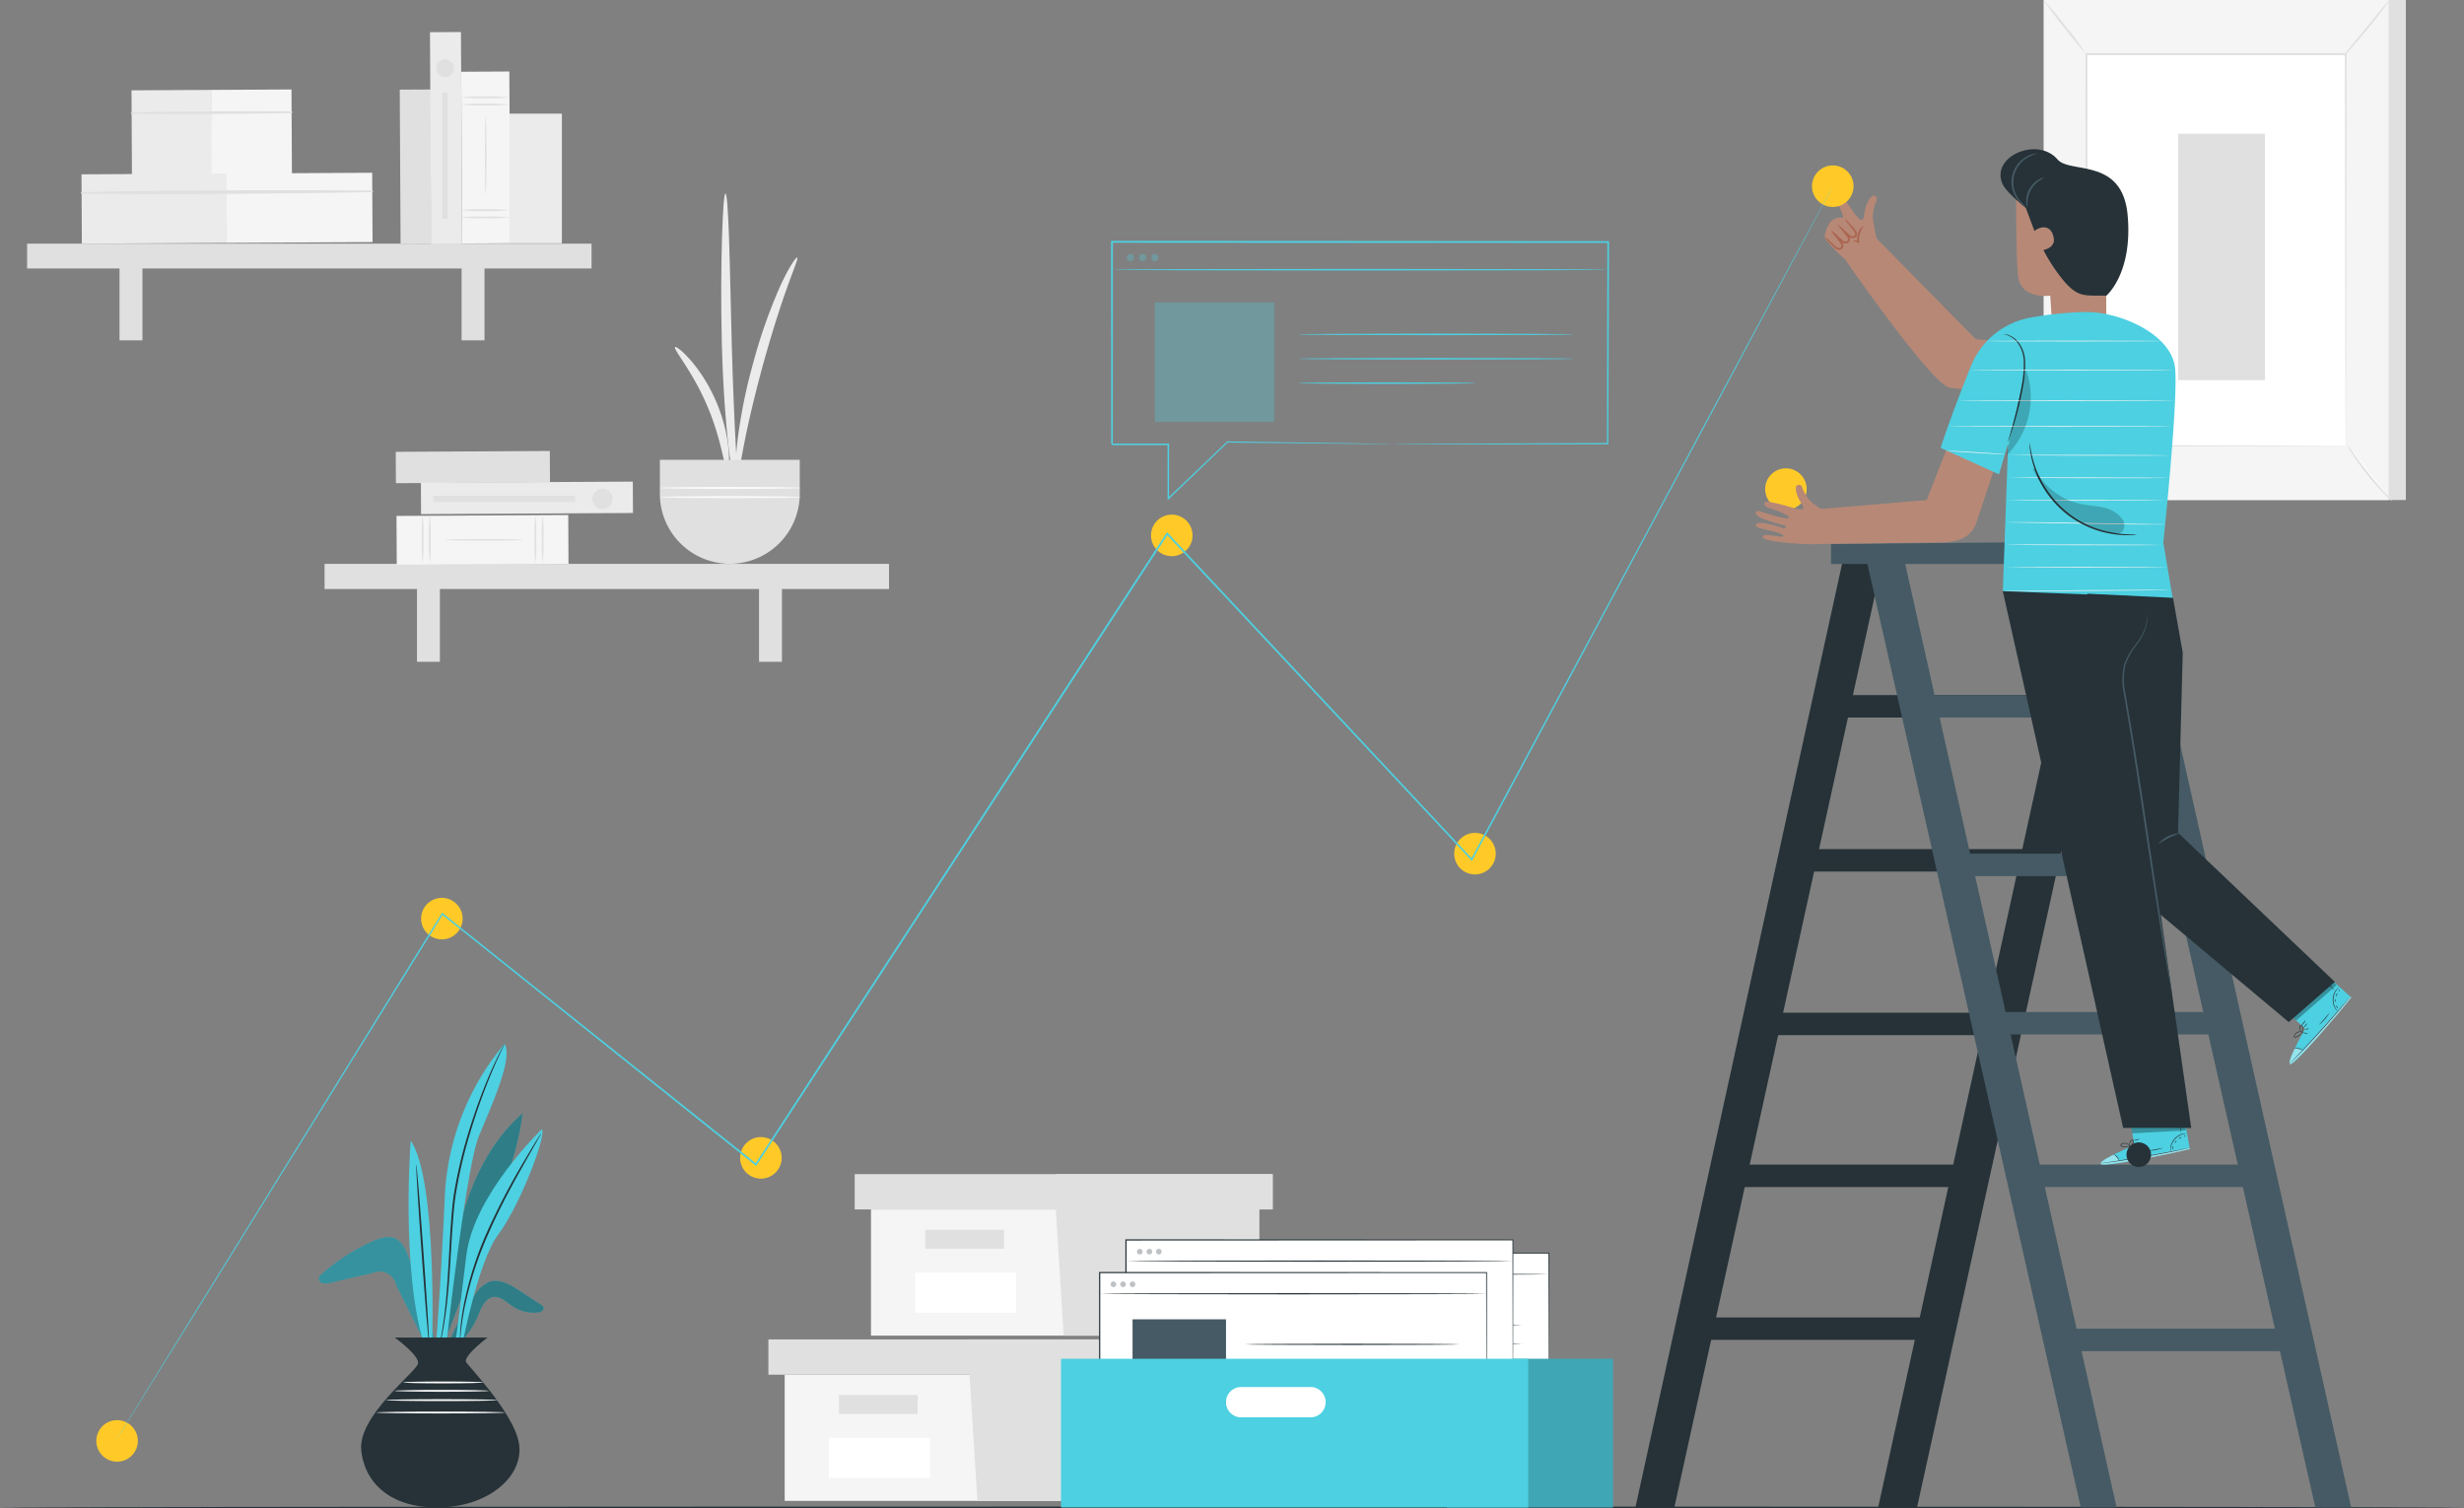 <svg xmlns="http://www.w3.org/2000/svg" xmlns:xlink="http://www.w3.org/1999/xlink" width="505" height="309.147" viewBox="0 0 505 309.147">
  <rect x="0" y="0" width="505" height="309.147" fill="#808080" stroke="none"/>
  <defs>
    <clipPath id="clip-path">
      <rect id="Rectángulo_51055" data-name="Rectángulo 51055" width="505" height="309.147" fill="none"/>
    </clipPath>
    <clipPath id="clip-path-5">
      <rect id="Rectángulo_51018" data-name="Rectángulo 51018" width="12.627" height="13.846" fill="none"/>
    </clipPath>
    <clipPath id="clip-path-6">
      <rect id="Rectángulo_51019" data-name="Rectángulo 51019" width="9.302" height="9.135" fill="none"/>
    </clipPath>
    <clipPath id="clip-path-7">
      <rect id="Rectángulo_51020" data-name="Rectángulo 51020" width="18.297" height="3.43" fill="none"/>
    </clipPath>
    <clipPath id="clip-path-8">
      <rect id="Rectángulo_51021" data-name="Rectángulo 51021" width="11.218" height="3.233" fill="none"/>
    </clipPath>
    <clipPath id="clip-path-9">
      <rect id="Rectángulo_51022" data-name="Rectángulo 51022" width="4.987" height="17.46" fill="none"/>
    </clipPath>
    <clipPath id="clip-path-10">
      <rect id="Rectángulo_51023" data-name="Rectángulo 51023" width="18.778" height="13.395" fill="none"/>
    </clipPath>
    <clipPath id="clip-path-12">
      <rect id="Rectángulo_51025" data-name="Rectángulo 51025" width="20.926" height="15.579" fill="none"/>
    </clipPath>
    <clipPath id="clip-path-13">
      <rect id="Rectángulo_51026" data-name="Rectángulo 51026" width="16.977" height="49.477" fill="none"/>
    </clipPath>
    <clipPath id="clip-path-14">
      <rect id="Rectángulo_51027" data-name="Rectángulo 51027" width="24.75" height="27.115" fill="none"/>
    </clipPath>
    <clipPath id="clip-path-16">
      <rect id="Rectángulo_51030" data-name="Rectángulo 51030" width="1.15" height="1.151" fill="none"/>
    </clipPath>
    <clipPath id="clip-path-17">
      <rect id="Rectángulo_51031" data-name="Rectángulo 51031" width="1.151" height="1.151" fill="none"/>
    </clipPath>
    <clipPath id="clip-path-19">
      <rect id="Rectángulo_51036" data-name="Rectángulo 51036" width="34.003" height="30.472" fill="none"/>
    </clipPath>
    <clipPath id="clip-path-28">
      <rect id="Rectángulo_51049" data-name="Rectángulo 51049" width="1.472" height="1.472" fill="none"/>
    </clipPath>
    <clipPath id="clip-path-31">
      <rect id="Rectángulo_51053" data-name="Rectángulo 51053" width="24.499" height="24.499" fill="none"/>
    </clipPath>
  </defs>
  <g id="Grupo_117855" data-name="Grupo 117855" transform="translate(-810 -5577.549)">
    <g id="Grupo_115758" data-name="Grupo 115758" transform="translate(810 5577.549)">
      <g id="Grupo_115757" data-name="Grupo 115757" clip-path="url(#clip-path)">
        <rect id="Rectángulo_50979" data-name="Rectángulo 50979" width="70.699" height="102.475" transform="translate(422.384 0.001)" fill="#e0e0e0"/>
        <rect id="Rectángulo_50980" data-name="Rectángulo 50980" width="70.699" height="102.475" transform="translate(418.842 0.001)" fill="#f5f5f5"/>
        <rect id="Rectángulo_50981" data-name="Rectángulo 50981" width="53.131" height="80.278" transform="translate(427.626 11.1)" fill="#fff"/>
        <g id="Grupo_115675" data-name="Grupo 115675">
          <g id="Grupo_115674" data-name="Grupo 115674" clip-path="url(#clip-path)">
            <path id="Trazado_231245" data-name="Trazado 231245" d="M632.191,95.242s-.007-.136-.01-.393-.006-.643-.01-1.138c-.005-1.009-.012-2.486-.021-4.4-.011-3.848-.027-9.454-.047-16.537-.021-14.156-.052-34.2-.087-57.807l.177.176-53.125.016h-.007l.192-.193c-.014,30.284-.028,58.206-.038,80.278l-.154-.153,38.673.08,10.685.038,2.8.018c.635.005.97.016.97.016s-.313.011-.938.016l-2.776.018-10.65.039-38.768.08h-.153v-.154c-.011-22.071-.024-49.994-.039-80.278v-.192h.2l53.125.016h.176v.176c-.035,23.653-.066,43.739-.087,57.923-.02,7.065-.036,12.658-.047,16.5-.01,1.9-.016,3.367-.021,4.368q-.007.729-.01,1.118c0,.25-.01.372-.01.372" transform="translate(-151.434 -3.864)" fill="#e0e0e0"/>
            <path id="Trazado_231246" data-name="Trazado 231246" d="M659.836,0a12.248,12.248,0,0,1-1.26,1.831c-.821,1.1-1.986,2.592-3.317,4.207s-2.574,3.046-3.494,4.063a12.24,12.24,0,0,1-1.556,1.587,13.227,13.227,0,0,1,1.349-1.765l3.4-4.129,3.4-4.132A13.247,13.247,0,0,1,659.836,0" transform="translate(-170.096 0)" fill="#e0e0e0"/>
            <path id="Trazado_231247" data-name="Trazado 231247" d="M651.45,123.4a65.8,65.8,0,0,0,9.267,11.589" transform="translate(-170.421 -32.282)" fill="#fff"/>
            <path id="Trazado_231248" data-name="Trazado 231248" d="M660.716,134.99a10.56,10.56,0,0,1-1.616-1.47,51.794,51.794,0,0,1-6.573-8.221,10.59,10.59,0,0,1-1.078-1.9,14.568,14.568,0,0,1,1.3,1.746c.78,1.094,1.875,2.59,3.153,4.19s2.5,3,3.393,4a14.608,14.608,0,0,1,1.418,1.656" transform="translate(-170.42 -32.282)" fill="#e0e0e0"/>
            <path id="Trazado_231249" data-name="Trazado 231249" d="M567.219,134.624l9.26-11.425" transform="translate(-148.386 -32.229)" fill="#fff"/>
            <path id="Trazado_231250" data-name="Trazado 231250" d="M576.478,123.2A70.267,70.267,0,0,1,572,129.031a70.506,70.506,0,0,1-4.78,5.592,70.619,70.619,0,0,1,4.481-5.834,70.38,70.38,0,0,1,4.78-5.591" transform="translate(-148.385 -32.229)" fill="#e0e0e0"/>
            <path id="Trazado_231251" data-name="Trazado 231251" d="M567.232,0a63.8,63.8,0,0,1,4.495,5.373,63.9,63.9,0,0,1,4.193,5.612,63.956,63.956,0,0,1-4.495-5.373A63.935,63.935,0,0,1,567.232,0" transform="translate(-148.389 0)" fill="#e0e0e0"/>
            <rect id="Rectángulo_50982" data-name="Rectángulo 50982" width="17.79" height="50.512" transform="translate(446.414 27.399)" fill="#e0e0e0"/>
            <path id="Trazado_231252" data-name="Trazado 231252" d="M217.8,381.553v25.866h79.546V381.553Z" transform="translate(-56.977 -99.815)" fill="#f5f5f5"/>
            <path id="Trazado_231253" data-name="Trazado 231253" d="M213.281,371.759v7.232h85.665v-7.232H213.281Z" transform="translate(-55.795 -97.253)" fill="#e0e0e0"/>
            <path id="Trazado_231254" data-name="Trazado 231254" d="M270.7,404.857h40.051V378.991h2.781v-7.232h-44.5v6.563Z" transform="translate(-70.379 -97.253)" fill="#e0e0e0"/>
            <rect id="Rectángulo_50983" data-name="Rectángulo 50983" width="16.132" height="3.894" transform="translate(171.949 285.909)" fill="#e0e0e0"/>
            <rect id="Rectángulo_50984" data-name="Rectángulo 50984" width="20.714" height="8.222" transform="translate(169.873 294.67)" fill="#fff"/>
            <path id="Trazado_231255" data-name="Trazado 231255" d="M241.749,335.682v25.866h79.546V335.682Z" transform="translate(-63.242 -87.815)" fill="#f5f5f5"/>
            <path id="Trazado_231256" data-name="Trazado 231256" d="M237.229,325.888v7.232h85.665v-7.232H237.229Z" transform="translate(-62.06 -85.253)" fill="#e0e0e0"/>
            <path id="Trazado_231257" data-name="Trazado 231257" d="M294.645,358.986H334.7V333.12h2.782v-7.232h-44.5v6.563Z" transform="translate(-76.643 -85.253)" fill="#e0e0e0"/>
            <rect id="Rectángulo_50985" data-name="Rectángulo 50985" width="16.132" height="3.894" transform="translate(189.632 252.038)" fill="#e0e0e0"/>
            <rect id="Rectángulo_50986" data-name="Rectángulo 50986" width="20.714" height="8.222" transform="translate(187.556 260.799)" fill="#fff"/>
            <rect id="Rectángulo_50987" data-name="Rectángulo 50987" width="6.347" height="31.579" transform="translate(81.931 18.376) rotate(-0.307)" fill="#e0e0e0"/>
            <rect id="Rectángulo_50988" data-name="Rectángulo 50988" width="16.435" height="17.434" transform="translate(26.95 18.512) rotate(-0.306)" fill="#ebebeb"/>
            <rect id="Rectángulo_50989" data-name="Rectángulo 50989" width="16.435" height="17.434" transform="translate(43.307 18.424) rotate(-0.306)" fill="#f5f5f5"/>
            <path id="Trazado_231258" data-name="Trazado 231258" d="M36.481,31.406c10.922.09,21.871.027,32.792-.151a.175.175,0,0,0,0-.349c-10.922-.061-21.871-.007-32.791.2a.15.15,0,0,0,0,.3" transform="translate(-9.505 -8.079)" fill="#e0e0e0"/>
            <rect id="Rectángulo_50990" data-name="Rectángulo 50990" width="29.86" height="14.208" transform="translate(16.703 35.727) rotate(-0.307)" fill="#ebebeb"/>
            <rect id="Rectángulo_50991" data-name="Rectángulo 50991" width="29.86" height="14.208" transform="translate(46.421 35.568) rotate(-0.307)" fill="#f5f5f5"/>
            <path id="Trazado_231259" data-name="Trazado 231259" d="M22.6,53.489c19.836.224,39.742.023,59.578-.294a.175.175,0,0,0,0-.349c-19.838-.106-39.745-.094-59.578.344a.15.15,0,0,0,0,.3" transform="translate(-5.874 -13.81)" fill="#e0e0e0"/>
            <rect id="Rectángulo_50992" data-name="Rectángulo 50992" width="115.685" height="5.09" transform="translate(5.557 49.935)" fill="#e0e0e0"/>
            <rect id="Rectángulo_50993" data-name="Rectángulo 50993" width="4.696" height="17.368" transform="translate(24.497 52.382)" fill="#e0e0e0"/>
            <rect id="Rectángulo_50994" data-name="Rectángulo 50994" width="4.696" height="17.368" transform="translate(94.603 52.382)" fill="#e0e0e0"/>
            <rect id="Rectángulo_50995" data-name="Rectángulo 50995" width="6.347" height="43.433" transform="translate(88.124 6.6) rotate(-0.307)" fill="#ebebeb"/>
            <rect id="Rectángulo_50996" data-name="Rectángulo 50996" width="9.861" height="35.198" transform="translate(94.525 14.704) rotate(-0.309)" fill="#f5f5f5"/>
            <path id="Trazado_231260" data-name="Trazado 231260" d="M137.785,28.965a35.646,35.646,0,0,1-4.93.171,35.644,35.644,0,0,1-4.931-.171,35.721,35.721,0,0,1,4.931-.171,35.723,35.723,0,0,1,4.93.171" transform="translate(-33.465 -7.533)" fill="#e0e0e0"/>
            <path id="Trazado_231261" data-name="Trazado 231261" d="M137.785,26.962a35.723,35.723,0,0,1-4.93.171,35.72,35.72,0,0,1-4.931-.171,35.72,35.72,0,0,1,4.931-.171,35.723,35.723,0,0,1,4.93.171" transform="translate(-33.465 -7.009)" fill="#e0e0e0"/>
            <path id="Trazado_231262" data-name="Trazado 231262" d="M137.785,60.277a35.724,35.724,0,0,1-4.93.171,35.721,35.721,0,0,1-4.931-.171,35.718,35.718,0,0,1,4.931-.171,35.721,35.721,0,0,1,4.93.171" transform="translate(-33.465 -15.724)" fill="#e0e0e0"/>
            <path id="Trazado_231263" data-name="Trazado 231263" d="M137.785,58.274a35.722,35.722,0,0,1-4.93.171,35.719,35.719,0,0,1-4.931-.171,35.72,35.72,0,0,1,4.931-.171,35.723,35.723,0,0,1,4.93.171" transform="translate(-33.465 -15.2)" fill="#e0e0e0"/>
            <path id="Trazado_231264" data-name="Trazado 231264" d="M134.756,48.346c-.095,0-.171-3.551-.171-7.93s.077-7.931.171-7.931.171,3.55.171,7.931-.076,7.93-.171,7.93" transform="translate(-35.208 -8.498)" fill="#e0e0e0"/>
            <rect id="Rectángulo_50997" data-name="Rectángulo 50997" width="10.734" height="26.567" transform="translate(104.427 23.294)" fill="#ebebeb"/>
            <path id="Trazado_231265" data-name="Trazado 231265" d="M124.693,18.288a1.824,1.824,0,1,1-1.824-1.824,1.824,1.824,0,0,1,1.824,1.824" transform="translate(-31.666 -4.307)" fill="#e0e0e0"/>
            <rect id="Rectángulo_50998" data-name="Rectángulo 50998" width="1.128" height="25.838" transform="translate(90.64 18.997)" fill="#e0e0e0"/>
            <rect id="Rectángulo_50999" data-name="Rectángulo 50999" width="115.685" height="5.155" transform="translate(66.521 115.562)" fill="#e0e0e0"/>
            <rect id="Rectángulo_51000" data-name="Rectángulo 51000" width="4.696" height="17.592" transform="translate(85.462 118.041)" fill="#e0e0e0"/>
            <rect id="Rectángulo_51001" data-name="Rectángulo 51001" width="4.696" height="17.592" transform="translate(155.567 118.041)" fill="#e0e0e0"/>
            <path id="Trazado_231266" data-name="Trazado 231266" d="M187.369,96.329c.188-.183,1.475.751,3.164,2.677a30.151,30.151,0,0,1,2.683,3.611,34.45,34.45,0,0,1,4.34,10.146,30.482,30.482,0,0,1,.765,4.453c.232,2.566.025,4.156-.236,4.169-.608.044-1.16-6.166-4.156-13.057-2.913-6.924-7.009-11.581-6.561-12" transform="translate(-49.007 -25.194)" fill="#ebebeb"/>
            <path id="Trazado_231267" data-name="Trazado 231267" d="M203.454,115.395c-.263.036-.992-3.363-1.667-8.933s-1.251-13.3-1.472-21.844-.133-16.279.032-21.872.432-9.051.711-9.051.531,3.458.725,9.047.333,13.306.561,21.82.555,16.2.873,21.772.529,9.022.236,9.062" transform="translate(-52.368 -14.047)" fill="#ebebeb"/>
            <path id="Trazado_231268" data-name="Trazado 231268" d="M216.825,71.476c.261.151-.8,2.527-2.192,6.493-1.422,3.953-3.17,9.5-4.886,15.692-1.682,6.2-3.01,11.869-3.8,16-.827,4.125-1.127,6.715-1.428,6.708-.26,0-.466-2.673.009-6.928A108.99,108.99,0,0,1,207.79,93.11,108.672,108.672,0,0,1,213.3,77.417c1.76-3.894,3.3-6.076,3.521-5.941" transform="translate(-53.43 -18.697)" fill="#ebebeb"/>
            <path id="Trazado_231269" data-name="Trazado 231269" d="M183.16,127.632v6.8a14.332,14.332,0,1,0,28.662,0v-6.8Z" transform="translate(-47.915 -33.389)" fill="#e0e0e0"/>
            <path id="Trazado_231270" data-name="Trazado 231270" d="M212.082,135.353c0,.114-6.475.206-14.46.206s-14.461-.092-14.461-.206,6.474-.206,14.461-.206,14.46.092,14.46.206" transform="translate(-47.915 -35.355)" fill="#fafafa"/>
            <path id="Trazado_231271" data-name="Trazado 231271" d="M212.082,137.91c0,.114-6.475.206-14.46.206s-14.461-.092-14.461-.206,6.474-.206,14.461-.206,14.46.092,14.46.206" transform="translate(-47.915 -36.024)" fill="#fafafa"/>
            <rect id="Rectángulo_51002" data-name="Rectángulo 51002" width="31.579" height="6.429" transform="translate(81.107 92.598) rotate(-0.303)" fill="#e0e0e0"/>
            <rect id="Rectángulo_51003" data-name="Rectángulo 51003" width="35.198" height="9.989" transform="translate(81.264 105.742) rotate(-0.305)" fill="#f5f5f5"/>
            <path id="Trazado_231272" data-name="Trazado 231272" d="M148.55,152.847a36.583,36.583,0,0,1-.171-4.995,36.574,36.574,0,0,1,.171-4.995,36.646,36.646,0,0,1,.171,4.995,36.656,36.656,0,0,1-.171,4.995" transform="translate(-38.816 -37.372)" fill="#e0e0e0"/>
            <path id="Trazado_231273" data-name="Trazado 231273" d="M150.553,152.847a36.653,36.653,0,0,1-.171-4.995,36.644,36.644,0,0,1,.171-4.995,36.653,36.653,0,0,1,.171,4.995,36.662,36.662,0,0,1-.171,4.995" transform="translate(-39.34 -37.372)" fill="#e0e0e0"/>
            <path id="Trazado_231274" data-name="Trazado 231274" d="M117.239,152.847a36.655,36.655,0,0,1-.171-4.995,36.646,36.646,0,0,1,.171-4.995,36.648,36.648,0,0,1,.171,4.995,36.657,36.657,0,0,1-.171,4.995" transform="translate(-30.625 -37.372)" fill="#e0e0e0"/>
            <path id="Trazado_231275" data-name="Trazado 231275" d="M119.24,152.847a36.579,36.579,0,0,1-.171-4.995,36.57,36.57,0,0,1,.171-4.995,36.647,36.647,0,0,1,.171,4.995,36.657,36.657,0,0,1-.171,4.995" transform="translate(-31.149 -37.372)" fill="#e0e0e0"/>
            <path id="Trazado_231276" data-name="Trazado 231276" d="M123.671,149.779c0-.1,3.55-.173,7.93-.173s7.931.078,7.931.173-3.55.173-7.931.173-7.93-.078-7.93-.173" transform="translate(-32.353 -39.137)" fill="#e0e0e0"/>
            <rect id="Rectángulo_51004" data-name="Rectángulo 51004" width="43.433" height="6.429" transform="translate(86.265 98.935) rotate(-0.303)" fill="#ebebeb"/>
            <path id="Trazado_231277" data-name="Trazado 231277" d="M166.545,139.828a2.079,2.079,0,1,1,2.053-2.079,2.066,2.066,0,0,1-2.053,2.079" transform="translate(-43.032 -35.492)" fill="#e0e0e0"/>
            <rect id="Rectángulo_51005" data-name="Rectángulo 51005" width="29.074" height="1.286" transform="translate(88.794 101.614)" fill="#e0e0e0"/>
          </g>
        </g>
        <path id="Trazado_231278" data-name="Trazado 231278" d="M0,418.413H0Z" transform="translate(0 -109.458)" fill="#263238"/>
        <g id="Grupo_115677" data-name="Grupo 115677">
          <g id="Grupo_115676" data-name="Grupo 115676" clip-path="url(#clip-path)">
            <path id="Trazado_231279" data-name="Trazado 231279" d="M505,418.345c0,.106-113.057.192-252.488.192C113.033,418.537,0,418.451,0,418.345s113.033-.192,252.512-.192c139.431,0,252.488.086,252.488.192" transform="translate(0 -109.39)" fill="#263238"/>
          </g>
        </g>
        <rect id="Rectángulo_51008" data-name="Rectángulo 51008" width="47.587" height="4.598" transform="translate(362.032 207.552)" fill="#263238"/>
        <rect id="Rectángulo_51009" data-name="Rectángulo 51009" width="47.587" height="4.599" transform="translate(356.93 238.685)" fill="#263238"/>
        <rect id="Rectángulo_51010" data-name="Rectángulo 51010" width="47.587" height="4.598" transform="translate(370.773 174.025)" fill="#263238"/>
        <rect id="Rectángulo_51011" data-name="Rectángulo 51011" width="47.587" height="4.598" transform="translate(376.595 142.457)" fill="#263238"/>
        <rect id="Rectángulo_51012" data-name="Rectángulo 51012" width="47.587" height="4.598" transform="translate(346.728 270.005)" fill="#263238"/>
        <path id="Trazado_231280" data-name="Trazado 231280" d="M453.932,349.6h7.97l42.634-193.919-8.071-.31Z" transform="translate(-118.75 -40.646)" fill="#263238"/>
        <path id="Trazado_231281" data-name="Trazado 231281" d="M521.3,349.6h7.97l42.634-193.919-8.071-.31Z" transform="translate(-136.375 -40.646)" fill="#263238"/>
        <path id="Trazado_231282" data-name="Trazado 231282" d="M517.285,151.953l44.494,196.753h7.347L525.041,151.953Z" transform="translate(-135.323 -39.751)" fill="#455a64"/>
        <path id="Trazado_231283" data-name="Trazado 231283" d="M582.391,151.953l44.494,196.753h7.348L590.147,151.953Z" transform="translate(-152.355 -39.751)" fill="#455a64"/>
        <path id="Trazado_231284" data-name="Trazado 231284" d="M508.22,150.77v4.092h67.989V150.14Z" transform="translate(-132.952 -39.277)" fill="#455a64"/>
        <rect id="Rectángulo_51013" data-name="Rectángulo 51013" width="47.587" height="4.599" transform="translate(401.803 174.956)" fill="#455a64"/>
        <rect id="Rectángulo_51014" data-name="Rectángulo 51014" width="47.587" height="4.599" transform="translate(411.086 207.408)" fill="#455a64"/>
        <rect id="Rectángulo_51015" data-name="Rectángulo 51015" width="47.587" height="4.599" transform="translate(416.452 238.685)" fill="#455a64"/>
        <rect id="Rectángulo_51016" data-name="Rectángulo 51016" width="47.587" height="4.598" transform="translate(424.451 272.313)" fill="#455a64"/>
        <rect id="Rectángulo_51017" data-name="Rectángulo 51017" width="47.587" height="4.598" transform="translate(393.38 142.457)" fill="#455a64"/>
        <g id="Grupo_115697" data-name="Grupo 115697">
          <g id="Grupo_115696" data-name="Grupo 115696" clip-path="url(#clip-path)">
            <path id="Trazado_231285" data-name="Trazado 231285" d="M578,50.932l.086,28.329-11.046.526L566.594,73s-5.329.809-6.443-3.2c-.712-2.561-.534-22.353-.534-22.353Z" transform="translate(-146.393 -12.412)" fill="#b78876"/>
            <path id="Trazado_231286" data-name="Trazado 231286" d="M555.741,48.665c.819,1.692,4.717,4.79,4.717,4.79l1.761,4.72c1.529-1.2,3.583-1.129,3.972,1.559.281,1.942-2.134,2.335-2.134,2.335a35.225,35.225,0,0,0,4.406,6.6c2.216,2.463,3.457,2.711,5.86,2.751h2.649s5.421-4.53,4.35-16.463-11.8-8.45-14.359-11.432c-4.171-4.855-13.955-.515-11.222,5.136" transform="translate(-145.259 -10.838)" fill="#263238"/>
            <path id="Trazado_231287" data-name="Trazado 231287" d="M563.664,42.59a11.343,11.343,0,0,0-1.942.794,5.836,5.836,0,0,0-1.845,8.636,11.377,11.377,0,0,0,1.449,1.518,1.423,1.423,0,0,1-.513-.269,5.22,5.22,0,0,1-1.153-1.085,5.908,5.908,0,0,1,1.93-9.037,5.2,5.2,0,0,1,1.495-.52,1.435,1.435,0,0,1,.58-.036" transform="translate(-146.06 -11.138)" fill="#455a64"/>
            <path id="Trazado_231288" data-name="Trazado 231288" d="M566.026,49.318c.021.057-.367.22-.91.6a5.616,5.616,0,0,0-2.44,4.307,7.706,7.706,0,0,1-.048,1.088,2.058,2.058,0,0,1-.224-1.094,5.071,5.071,0,0,1,2.569-4.532,2.061,2.061,0,0,1,1.054-.369" transform="translate(-147.126 -12.899)" fill="#455a64"/>
            <path id="Trazado_231289" data-name="Trazado 231289" d="M494.2,138.5a4.254,4.254,0,1,1,4.254-4.253A4.253,4.253,0,0,1,494.2,138.5" transform="translate(-128.172 -34.006)" fill="#ffca28"/>
            <path id="Trazado_231290" data-name="Trazado 231290" d="M527.695,120.337l-5.335,13.629-21.439,1.81,0-.024-.442-.119c-.408-.267-.885-.6-1.42-1a5.162,5.162,0,0,1-1.19-1.276,9.61,9.61,0,0,1-.944-1.731c-.01-.045-.03-.1-.037-.14a.669.669,0,0,0-.1-.257.66.66,0,0,0-1.186-.03c-.215.517.108,2.085,1.2,3.65.016.026.028.051.045.077,1.066,1.618-1.8.679-2.847.355s-4.337-1.172-4.684-.926c-.507.36-.207.987.847,1.286s4.159,1.418,3.976,1.968-5.5-1.179-5.5-1.179-1.082-.553-1.314.075c-.419,1.131,5.359,2.541,5.912,2.662.385.083.207.688-.2.576s-5.27-1.841-5.708-.693c-.336.881,4.743,1.205,5.566,2.124s-3.837-.642-4.123.213c-.107.318-.142.572,2.652,1.08a61.069,61.069,0,0,0,6.653.531l.624.077.027-.085,25.757-.327c3.775,0,6.906-.613,8.1-4.2l4.4-13.265Z" transform="translate(-127.479 -31.481)" fill="#b78876"/>
            <path id="Trazado_231291" data-name="Trazado 231291" d="M638.27,281.2l-4.329-3.968,7.382-8.158,6.4,5.74-.425.535c-1.912,2.364-9.888,11.885-11.706,12.977-2.028,1.218,2.683-7.126,2.683-7.126" transform="translate(-165.841 -70.391)" fill="#4dd0e1"/>
            <g id="Grupo_115680" data-name="Grupo 115680" transform="translate(469.251 204.272)" opacity="0.4">
              <g id="Grupo_115679" data-name="Grupo 115679">
                <g id="Grupo_115678" data-name="Grupo 115678" clip-path="url(#clip-path-5)">
                  <path id="Trazado_231292" data-name="Trazado 231292" d="M636.5,287.367s-1.5,3.063-.823,3.123,9.1-9.26,12.452-13.7l-.194-.152L638.2,287.6s-1.254-.686-1.7-.229" transform="translate(-635.499 -276.643)" fill="#fff"/>
                </g>
              </g>
            </g>
            <path id="Trazado_231293" data-name="Trazado 231293" d="M648.056,276.463a.967.967,0,0,1-.112.154l-.34.425-1.277,1.541c-1.087,1.294-2.613,3.061-4.34,4.976s-3.331,3.613-4.506,4.827l-1.4,1.428-.388.381a.983.983,0,0,1-.142.127,1.078,1.078,0,0,1,.123-.145l.37-.4,1.371-1.457c1.158-1.23,2.748-2.938,4.476-4.851s3.262-3.67,4.368-4.948l1.309-1.513.359-.409a1.033,1.033,0,0,1,.132-.137" transform="translate(-166.261 -72.324)" fill="#263238"/>
            <path id="Trazado_231294" data-name="Trazado 231294" d="M638.629,291.442a2.9,2.9,0,0,0-1.983-.371,1.778,1.778,0,0,1,1.983.371" transform="translate(-166.548 -76.104)" fill="#263238"/>
            <path id="Trazado_231295" data-name="Trazado 231295" d="M640.246,286.8a1.167,1.167,0,0,1-.546-.026c-.3-.05-.529-.12-.523-.157a2.241,2.241,0,0,1,1.069.183" transform="translate(-167.211 -74.974)" fill="#263238"/>
            <path id="Trazado_231296" data-name="Trazado 231296" d="M640.635,285.537c0,.037-.2.088-.452.114s-.462.018-.466-.018.2-.088.452-.114.462-.018.466.018" transform="translate(-167.352 -74.688)" fill="#263238"/>
            <path id="Trazado_231297" data-name="Trazado 231297" d="M640.158,284.039c.027.024-.12.237-.332.475s-.4.411-.43.387.12-.237.331-.475.4-.411.43-.387" transform="translate(-167.267 -74.305)" fill="#263238"/>
            <path id="Trazado_231298" data-name="Trazado 231298" d="M639.585,283.181a1.126,1.126,0,0,1-.292.6c-.229.3-.488.46-.51.431s.187-.232.4-.513.362-.535.4-.518" transform="translate(-167.107 -74.081)" fill="#263238"/>
            <path id="Trazado_231299" data-name="Trazado 231299" d="M638.633,286.354a2.014,2.014,0,0,1-.477.521,4.145,4.145,0,0,1-.628.447,2.077,2.077,0,0,1-.42.2.386.386,0,0,1-.281-.018.277.277,0,0,1-.137-.269,1.3,1.3,0,0,1,1.356-.936,1.266,1.266,0,0,1,.505.145c.109.06.158.108.154.114a1.977,1.977,0,0,0-.663-.165,1.272,1.272,0,0,0-.7.185,1.1,1.1,0,0,0-.522.664c-.014.139.114.195.252.152a2.087,2.087,0,0,0,.392-.181,4.862,4.862,0,0,0,.629-.413c.34-.264.521-.464.537-.449" transform="translate(-166.56 -74.896)" fill="#263238"/>
            <path id="Trazado_231300" data-name="Trazado 231300" d="M638.941,286.063a.7.7,0,0,1-.419-.269,1.162,1.162,0,0,1-.254-.49.709.709,0,0,1,.128-.678.28.28,0,0,1,.388.057.781.781,0,0,1,.154.3,2.141,2.141,0,0,1,.093.535,1.016,1.016,0,0,1-.059.492c-.021,0,0-.19-.035-.484a2.43,2.43,0,0,0-.116-.5c-.046-.173-.2-.4-.343-.292a.63.63,0,0,0-.089.546,1.169,1.169,0,0,0,.207.457,2.563,2.563,0,0,0,.346.328" transform="translate(-166.965 -74.445)" fill="#263238"/>
            <path id="Trazado_231301" data-name="Trazado 231301" d="M648.794,273.955c.017.018-.233.213-.523.622a3.446,3.446,0,0,0-.228,3.678c.237.441.461.665.442.682s-.067-.044-.165-.148a2.907,2.907,0,0,1-.36-.487,3.342,3.342,0,0,1,.235-3.78,2.884,2.884,0,0,1,.417-.439.632.632,0,0,1,.182-.127" transform="translate(-169.384 -71.667)" fill="#263238"/>
            <path id="Trazado_231302" data-name="Trazado 231302" d="M643.623,270.943a38.226,38.226,0,0,1,3.392,2.989,38.158,38.158,0,0,1-3.392-2.989" transform="translate(-168.374 -70.879)" fill="#263238"/>
            <path id="Trazado_231303" data-name="Trazado 231303" d="M645.8,281.192a9.041,9.041,0,0,1-2.133,2.406c-.026-.029.488-.532,1.075-1.2s1.026-1.232,1.058-1.209" transform="translate(-168.384 -73.56)" fill="#263238"/>
            <path id="Trazado_231304" data-name="Trazado 231304" d="M648.5,279.023c.038,0,.074.145.147.311s.154.292.127.319-.167-.075-.249-.266-.06-.364-.024-.364" transform="translate(-169.64 -72.993)" fill="#263238"/>
            <path id="Trazado_231305" data-name="Trazado 231305" d="M648.211,277.288c.037,0,.074.128.083.289s-.013.295-.049.3-.075-.128-.084-.289.013-.295.05-.3" transform="translate(-169.56 -72.539)" fill="#263238"/>
            <path id="Trazado_231306" data-name="Trazado 231306" d="M648.711,275.7c.023.031-.077.138-.142.3s-.081.3-.118.307-.089-.165,0-.36.247-.275.265-.244" transform="translate(-169.624 -72.122)" fill="#263238"/>
            <path id="Trazado_231307" data-name="Trazado 231307" d="M649.3,274.67c.035.013.034.1,0,.189s-.092.155-.126.143-.034-.1,0-.19.091-.155.125-.142" transform="translate(-169.819 -71.854)" fill="#263238"/>
            <g id="Grupo_115683" data-name="Grupo 115683" transform="translate(469.584 200.01)" opacity="0.3">
              <g id="Grupo_115682" data-name="Grupo 115682">
                <g id="Grupo_115681" data-name="Grupo 115681" clip-path="url(#clip-path-6)">
                  <path id="Trazado_231308" data-name="Trazado 231308" d="M645.253,272.77l-8.273,7.236-1.03-.924,7.475-8.212Z" transform="translate(-635.95 -270.871)"/>
                </g>
              </g>
            </g>
            <path id="Trazado_231309" data-name="Trazado 231309" d="M589.964,315.137,589,309.345l10.839-1.884,1.507,8.459-.665.16c-2.962.686-15.109,3.279-17.214,3.021-2.348-.289,6.5-3.964,6.5-3.964" transform="translate(-152.532 -80.433)" fill="#4dd0e1"/>
            <g id="Grupo_115686" data-name="Grupo 115686" transform="translate(430.512 235.248)" opacity="0.4">
              <g id="Grupo_115685" data-name="Grupo 115685">
                <g id="Grupo_115684" data-name="Grupo 115684" clip-path="url(#clip-path-7)">
                  <path id="Trazado_231310" data-name="Trazado 231310" d="M585.66,320.006s-3.066,1.492-2.571,1.954,12.87-1.7,18.244-3.127l-.059-.239-14.412,2.641s-.566-1.312-1.2-1.229" transform="translate(-583.036 -318.593)" fill="#fff"/>
                </g>
              </g>
            </g>
            <path id="Trazado_231311" data-name="Trazado 231311" d="M601.449,318.544a1.016,1.016,0,0,1-.182.053l-.53.126-1.955.428c-1.653.35-3.944.8-6.484,1.249s-4.849.8-6.523,1.031l-1.984.261-.541.062a1.041,1.041,0,0,1-.19.013,1.055,1.055,0,0,1,.186-.039l.537-.086,1.977-.3c1.67-.256,3.975-.624,6.514-1.068s4.831-.884,6.488-1.21l1.963-.387.535-.1a1.077,1.077,0,0,1,.188-.027" transform="translate(-152.531 -83.332)" fill="#263238"/>
            <path id="Trazado_231312" data-name="Trazado 231312" d="M587.788,321.859a2.9,2.9,0,0,0-1.335-1.513,1.777,1.777,0,0,1,1.335,1.513" transform="translate(-153.418 -83.802)" fill="#263238"/>
            <path id="Trazado_231313" data-name="Trazado 231313" d="M591.949,319.159c-.027.025-.213-.134-.414-.356s-.343-.422-.315-.446.213.134.414.356.343.421.315.446" transform="translate(-154.664 -83.283)" fill="#263238"/>
            <path id="Trazado_231314" data-name="Trazado 231314" d="M593.01,318.433c-.02.031-.21-.053-.427-.188s-.375-.27-.356-.3.211.053.427.188.375.27.356.3" transform="translate(-154.928 -83.173)" fill="#263238"/>
            <path id="Trazado_231315" data-name="Trazado 231315" d="M593.4,317.085a2.515,2.515,0,1,1-.577.04,1.291,1.291,0,0,1,.577-.04" transform="translate(-154.939 -82.946)" fill="#263238"/>
            <path id="Trazado_231316" data-name="Trazado 231316" d="M593.437,316.068a1.615,1.615,0,0,1-1.266.32,47.513,47.513,0,0,0,1.266-.32" transform="translate(-154.914 -82.683)" fill="#263238"/>
            <path id="Trazado_231317" data-name="Trazado 231317" d="M590.725,317.984a2.044,2.044,0,0,1-.7.117,4.266,4.266,0,0,1-.77-.034,2.079,2.079,0,0,1-.455-.1.383.383,0,0,1-.21-.186.279.279,0,0,1,.058-.3,1.3,1.3,0,0,1,1.644.1,1.261,1.261,0,0,1,.308.425.394.394,0,0,1,.051.185,2.01,2.01,0,0,0-.421-.539,1.273,1.273,0,0,0-.662-.283,1.1,1.1,0,0,0-.82.2c-.1.1-.03.224.106.275a2.111,2.111,0,0,0,.42.1,4.945,4.945,0,0,0,.75.061c.43,0,.7-.044.7-.023" transform="translate(-153.972 -82.989)" fill="#263238"/>
            <path id="Trazado_231318" data-name="Trazado 231318" d="M591.192,317.82a.7.7,0,0,1-.165-.47,1.168,1.168,0,0,1,.1-.542.711.711,0,0,1,.518-.456.281.281,0,0,1,.27.284.782.782,0,0,1-.064.332,2.178,2.178,0,0,1-.255.478c-.182.251-.34.363-.35.351s.117-.149.271-.4a2.464,2.464,0,0,0,.219-.469c.07-.164.089-.439-.091-.441s-.325.218-.407.376a1.157,1.157,0,0,0-.118.487,2.594,2.594,0,0,0,.07.472" transform="translate(-154.614 -82.759)" fill="#263238"/>
            <path id="Trazado_231319" data-name="Trazado 231319" d="M605.774,314.575c0,.025-.315.024-.8.168a3.447,3.447,0,0,0-2.444,2.758c-.084.493-.046.809-.071.81a.656.656,0,0,1-.038-.219,2.915,2.915,0,0,1,.016-.605,3.343,3.343,0,0,1,2.512-2.835,2.9,2.9,0,0,1,.6-.089.634.634,0,0,1,.222.012" transform="translate(-157.594 -82.29)" fill="#263238"/>
            <path id="Trazado_231320" data-name="Trazado 231320" d="M604.375,308.738a38.439,38.439,0,0,1,.834,4.444,38.439,38.439,0,0,1-.834-4.444" transform="translate(-158.105 -80.767)" fill="#263238"/>
            <path id="Trazado_231321" data-name="Trazado 231321" d="M599.257,318.616a9.01,9.01,0,0,1-3.162.583c0-.038.712-.119,1.583-.281s1.568-.339,1.579-.3" transform="translate(-155.94 -83.35)" fill="#263238"/>
            <path id="Trazado_231322" data-name="Trazado 231322" d="M603.172,318.111c.031.021-.032.16-.075.335s-.058.326-.1.33-.086-.162-.033-.363.177-.324.2-.3" transform="translate(-157.732 -83.218)" fill="#263238"/>
            <path id="Trazado_231323" data-name="Trazado 231323" d="M603.98,316.573c.03.021-.02.146-.112.279s-.192.224-.222.2.02-.145.112-.279.192-.224.222-.2" transform="translate(-157.913 -82.816)" fill="#263238"/>
            <path id="Trazado_231324" data-name="Trazado 231324" d="M605.338,315.674c0,.038-.145.062-.295.145s-.25.189-.282.169.032-.185.218-.286.364-.064.359-.029" transform="translate(-158.205 -82.572)" fill="#263238"/>
            <path id="Trazado_231325" data-name="Trazado 231325" d="M606.49,315.2c.019.032-.033.1-.117.148s-.167.066-.186.035.033-.1.117-.148.167-.066.186-.035" transform="translate(-158.579 -82.452)" fill="#263238"/>
            <g id="Grupo_115689" data-name="Grupo 115689" transform="translate(436.783 229.042)" opacity="0.3">
              <g id="Grupo_115688" data-name="Grupo 115688">
                <g id="Grupo_115687" data-name="Grupo 115687" clip-path="url(#clip-path-8)">
                  <path id="Trazado_231326" data-name="Trazado 231326" d="M602.746,312.811l-10.974.61-.243-1.362,10.945-1.87Z" transform="translate(-591.528 -310.188)"/>
                </g>
              </g>
            </g>
            <path id="Trazado_231327" data-name="Trazado 231327" d="M537.447,83.042,517.091,62.361l-.44-2.238c-.085-.41-.17-.868-.249-1.387a5.489,5.489,0,0,1,.032-1.822,8.262,8.262,0,0,1,.628-2.167c.343-.6-.206-1.321-.773-1.074s-1.551,1.874-1.764,4.108-2.118-.73-2.832-1.8-3.07-4.266-3.562-4.3c-.721-.055-.905.726-.168,1.775s2.73,4.354,2.166,4.707l-.021,0a2.662,2.662,0,0,0-2.812,1.395c-.514.986-1.086,2.386-.617,3.031a36.642,36.642,0,0,0,3.246,3.438l.682.586s17.611,25.519,21.449,26.347c2.387.516,39.293,3.578,39.293,3.578l2.784-10.168Z" transform="translate(-132.503 -13.519)" fill="#b78876"/>
            <path id="Trazado_231328" data-name="Trazado 231328" d="M506.526,65.361l1.883,1.808a2.25,2.25,0,0,0,.71.521.676.676,0,0,0,.933-.889,2.233,2.233,0,0,0-.433-.67l-1.83-2.2" transform="translate(-132.509 -16.725)" fill="#b78876"/>
            <path id="Trazado_231329" data-name="Trazado 231329" d="M507.788,63.93c.041-.034.394.316.933.909l.931,1.054a3.5,3.5,0,0,1,.519.7,1,1,0,0,1-.052,1.046.923.923,0,0,1-1.03.236,2.08,2.08,0,0,1-.738-.52l-.986-1a4.457,4.457,0,0,1-.84-1,4.425,4.425,0,0,1,1.029.8l1.042.944a1.833,1.833,0,0,0,.616.419.559.559,0,0,0,.606-.118.64.64,0,0,0,.013-.646,3.485,3.485,0,0,0-.451-.638l-.868-1.107a4.419,4.419,0,0,1-.724-1.082" transform="translate(-132.508 -16.724)" fill="#aa6550"/>
            <path id="Trazado_231330" data-name="Trazado 231330" d="M508.336,63.579l1.883,1.808a2.25,2.25,0,0,0,.71.521.676.676,0,0,0,.933-.889,2.235,2.235,0,0,0-.433-.67l-1.83-2.2" transform="translate(-132.982 -16.258)" fill="#b78876"/>
            <path id="Trazado_231331" data-name="Trazado 231331" d="M509.6,62.147c.041-.034.394.316.933.909l.93,1.054a3.492,3.492,0,0,1,.519.7,1,1,0,0,1-.052,1.046.923.923,0,0,1-1.03.236,2.08,2.08,0,0,1-.738-.52l-.986-1a4.455,4.455,0,0,1-.84-1,4.423,4.423,0,0,1,1.029.8l1.042.944a1.833,1.833,0,0,0,.616.419.559.559,0,0,0,.606-.118.638.638,0,0,0,.013-.646,3.449,3.449,0,0,0-.451-.638l-.868-1.107a4.449,4.449,0,0,1-.724-1.082" transform="translate(-132.981 -16.257)" fill="#aa6550"/>
            <path id="Trazado_231332" data-name="Trazado 231332" d="M510.322,62.117l1.883,1.808a2.25,2.25,0,0,0,.71.521.676.676,0,0,0,.933-.889,2.232,2.232,0,0,0-.433-.67l-1.83-2.2" transform="translate(-133.502 -15.876)" fill="#b78876"/>
            <path id="Trazado_231333" data-name="Trazado 231333" d="M511.584,60.686c.041-.034.394.316.933.909l.93,1.054a3.493,3.493,0,0,1,.519.7,1,1,0,0,1-.052,1.046.923.923,0,0,1-1.03.236,2.08,2.08,0,0,1-.738-.52l-.986-1a4.453,4.453,0,0,1-.84-1,4.427,4.427,0,0,1,1.029.8l1.042.944a1.833,1.833,0,0,0,.616.419.559.559,0,0,0,.606-.118.64.64,0,0,0,.012-.646,3.444,3.444,0,0,0-.451-.638l-.868-1.107a4.448,4.448,0,0,1-.724-1.082" transform="translate(-133.501 -15.875)" fill="#aa6550"/>
            <path id="Trazado_231334" data-name="Trazado 231334" d="M514.353,65.773c-.005-.061.467-.155,1.147.054l-.217.185a3.217,3.217,0,0,1-.048-1.293,3.292,3.292,0,0,1,.705-1.574c.29-.339.535-.473.566-.436a6.739,6.739,0,0,0-.891,2.072,3.828,3.828,0,0,0-.011,1.167l.04.3-.257-.109c-.589-.251-1.037-.285-1.034-.36" transform="translate(-134.556 -16.403)" fill="#aa6550"/>
            <path id="Trazado_231335" data-name="Trazado 231335" d="M552.485,113.479l-1.884,6.384-11.961-5.415c.43-1.337,2.408-7.291,6.2-16.738a16.241,16.241,0,0,1,12.4-9.993,70.906,70.906,0,0,1,11.452-1.123c6.707.074,16.581,4.266,17.907,10.84,1.013,5.019-2.314,36.4-2.314,36.4l1.991,11.9-34.885-1.916Z" transform="translate(-140.91 -22.653)" fill="#4dd0e1"/>
            <path id="Trazado_231336" data-name="Trazado 231336" d="M556.2,92.768c0,.03.344.051.914.275a4.769,4.769,0,0,1,1.98,1.6,6.676,6.676,0,0,1,1.183,3.581,22.528,22.528,0,0,1-.362,4.712,78.916,78.916,0,0,1-1.921,8.425c-.283,1.031-.517,1.884-.695,2.53a5.927,5.927,0,0,0-.22.939,6.1,6.1,0,0,0,.332-.906c.193-.588.466-1.444.786-2.506a65.478,65.478,0,0,0,2.012-8.436,21.78,21.78,0,0,0,.341-4.778,6.755,6.755,0,0,0-1.289-3.688,4.674,4.674,0,0,0-2.107-1.585,3.452,3.452,0,0,0-.7-.16.786.786,0,0,0-.251-.006" transform="translate(-145.503 -24.267)" fill="#263238"/>
            <path id="Trazado_231337" data-name="Trazado 231337" d="M587.406,94.631c0,.043-8.056.077-17.992.077s-17.993-.034-17.993-.077,8.054-.077,17.993-.077,17.992.035,17.992.077" transform="translate(-144.253 -24.736)" fill="#f5f5f5"/>
            <path id="Trazado_231338" data-name="Trazado 231338" d="M588.781,102.722c0,.043-9.463.077-21.133.077s-21.134-.034-21.134-.077,9.46-.077,21.134-.077,21.133.035,21.133.077" transform="translate(-142.97 -26.852)" fill="#f5f5f5"/>
            <path id="Trazado_231339" data-name="Trazado 231339" d="M587.939,111.134c0,.043-9.96.078-22.242.078s-22.244-.035-22.244-.078,9.957-.076,22.244-.076,22.242.035,22.242.076" transform="translate(-142.169 -29.053)" fill="#f5f5f5"/>
            <path id="Trazado_231340" data-name="Trazado 231340" d="M586.545,118.334c0,.043-10.3.077-23,.077s-23-.034-23-.077,10.3-.077,23-.077,23,.035,23,.077" transform="translate(-141.409 -30.936)" fill="#f5f5f5"/>
            <path id="Trazado_231341" data-name="Trazado 231341" d="M590.745,126.356c0,.042-7.553.064-16.867.049s-16.869-.062-16.869-.1,7.551-.064,16.869-.049,16.867.062,16.867.1" transform="translate(-145.715 -33.026)" fill="#f5f5f5"/>
            <path id="Trazado_231342" data-name="Trazado 231342" d="M590.355,132.615c0,.042-7.465.064-16.672.049s-16.674-.062-16.674-.1,7.464-.064,16.674-.049,16.672.063,16.672.1" transform="translate(-145.715 -34.664)" fill="#f5f5f5"/>
            <path id="Trazado_231343" data-name="Trazado 231343" d="M589.32,138.8c0,.044-7.355.066-16.426.051s-16.427-.061-16.427-.1,7.354-.066,16.427-.051,16.426.061,16.426.1" transform="translate(-145.573 -36.281)" fill="#f5f5f5"/>
            <path id="Trazado_231344" data-name="Trazado 231344" d="M589.461,145.384s-.114.01-.33.015l-.945.013-3.479.005c-2.937-.01-6.994-.069-11.473-.161l-11.473-.207L558.284,145l-.946-.016c-.216-.006-.329-.016-.329-.016s.114-.01.329-.015l.946-.013,3.478-.006c2.937.01,6.994.069,11.475.162l11.472.207,3.477.044.945.016c.216.005.33.016.33.016" transform="translate(-145.715 -37.917)" fill="#f5f5f5"/>
            <path id="Trazado_231345" data-name="Trazado 231345" d="M588.6,151.235c0,.042-7.217.066-16.118.051s-16.119-.06-16.119-.1,7.216-.065,16.119-.051,16.118.061,16.118.1" transform="translate(-145.547 -39.536)" fill="#f5f5f5"/>
            <path id="Trazado_231346" data-name="Trazado 231346" d="M589.77,157.457c0,.042-7.479.064-16.7.049s-16.7-.063-16.7-.1,7.477-.064,16.7-.049,16.7.062,16.7.1" transform="translate(-145.547 -41.163)" fill="#f5f5f5"/>
            <path id="Trazado_231347" data-name="Trazado 231347" d="M590.421,163.739c0,.042-7.728.133-17.26.2s-17.262.092-17.262.049,7.727-.133,17.261-.2,17.261-.091,17.261-.049" transform="translate(-145.425 -42.829)" fill="#f5f5f5"/>
            <path id="Trazado_231348" data-name="Trazado 231348" d="M552.291,125.84c0,.042-2.692-.089-6.006-.294s-6-.4-6-.447,2.691.089,6.006.294,6,.405,6,.447" transform="translate(-141.341 -32.724)" fill="#f5f5f5"/>
            <path id="Trazado_231349" data-name="Trazado 231349" d="M585.3,141.742a1.049,1.049,0,0,1-.322.055c-.213.018-.526.064-.932.07a18.568,18.568,0,0,1-3.433-.19,20.19,20.19,0,0,1-16.457-14,18.54,18.54,0,0,1-.738-3.357c-.059-.4-.064-.718-.08-.931a1.094,1.094,0,0,1,0-.326,10.061,10.061,0,0,1,.226,1.235,21.894,21.894,0,0,0,.848,3.295,20.555,20.555,0,0,0,16.24,13.816,21.891,21.891,0,0,0,3.389.309,10.2,10.2,0,0,1,1.255.025" transform="translate(-147.369 -32.193)" fill="#263238"/>
            <g id="Grupo_115692" data-name="Grupo 115692" transform="translate(411.229 75.87)" opacity="0.2">
              <g id="Grupo_115691" data-name="Grupo 115691">
                <g id="Grupo_115690" data-name="Grupo 115690" clip-path="url(#clip-path-9)">
                  <path id="Trazado_231350" data-name="Trazado 231350" d="M556.986,120.154a16.747,16.747,0,0,0,3.963-17.4q-2.181,8.69-4.029,17.46" transform="translate(-556.921 -102.749)"/>
                </g>
              </g>
            </g>
            <g id="Grupo_115695" data-name="Grupo 115695" transform="translate(416.621 95.983)" opacity="0.2">
              <g id="Grupo_115694" data-name="Grupo 115694">
                <g id="Grupo_115693" data-name="Grupo 115693" clip-path="url(#clip-path-10)">
                  <path id="Trazado_231351" data-name="Trazado 231351" d="M564.612,129.988a13.734,13.734,0,0,0,9.42,7.31c1.521.313,3.089.363,4.6.711a6.231,6.231,0,0,1,3.894,2.347,2.114,2.114,0,0,1,.106,2.506c-.63.7-1.748.569-2.658.327a24.736,24.736,0,0,1-15.752-13.049" transform="translate(-564.224 -129.988)"/>
                </g>
              </g>
            </g>
            <path id="Trazado_231352" data-name="Trazado 231352" d="M555.9,164.088l24.668,110.006h13.953l-13.634-95.51,2.564-8.11-1.534-5.377Z" transform="translate(-145.425 -42.926)" fill="#263238"/>
            <path id="Trazado_231353" data-name="Trazado 231353" d="M581.005,178.468c1.207,1.286.466,41.293.466,41.293l39.177,32.828,9.447-8.241-32.148-30.576.972-36.911-2-11.23-17.566-.841Z" transform="translate(-151.56 -43.11)" fill="#263238"/>
            <path id="Trazado_231354" data-name="Trazado 231354" d="M594,170.6a2.979,2.979,0,0,1,.148.8,5.542,5.542,0,0,1-.369,2.288,13.265,13.265,0,0,1-1.816,3.186,13.129,13.129,0,0,0-2.279,4.187,13.842,13.842,0,0,0,.049,5.763l1.148,6.637c.786,4.68,1.593,9.833,2.416,15.246,1.622,10.819,3.091,20.611,4.159,27.733.549,3.523,1,6.383,1.311,8.4.151.969.271,1.732.357,2.282.034.244.062.439.083.6a.8.8,0,0,1,.016.2.811.811,0,0,1-.054-.2l-.121-.589-.428-2.271c-.358-1.975-.854-4.837-1.432-8.379-1.164-7.082-2.632-16.889-4.271-27.717-.822-5.412-1.619-10.566-2.386-15.246-.391-2.338-.763-4.561-1.113-6.643a14.026,14.026,0,0,1,0-5.884,13.169,13.169,0,0,1,2.367-4.241,13.523,13.523,0,0,0,1.85-3.114A5.518,5.518,0,0,0,594,170.6" transform="translate(-154.113 -44.629)" fill="#455a64"/>
            <path id="Trazado_231355" data-name="Trazado 231355" d="M603.341,231.28c.024.111-.995.386-2.14.967s-1.98,1.222-2.055,1.137a5.976,5.976,0,0,1,4.195-2.1" transform="translate(-156.737 -60.495)" fill="#455a64"/>
          </g>
        </g>
        <g id="Grupo_115708" data-name="Grupo 115708">
          <g id="Grupo_115707" data-name="Grupo 115707" clip-path="url(#clip-path)">
            <path id="Trazado_231356" data-name="Trazado 231356" d="M123.671,369.176a51.193,51.193,0,0,1,5.631-10.685,6.786,6.786,0,0,1,2.911-2.731c2.121-.808,4.409.491,6.3,1.738l4.385,2.885c.258.169.538.374.584.679.08.54-.6.852-1.142.916a7.833,7.833,0,0,1-5.319-1.314c-1.18-.813-2.327-2.016-3.753-1.865-1.771.187-2.561,2.243-3.247,3.885a17.472,17.472,0,0,1-7.459,8.405" transform="translate(-32.064 -93.002)" fill="#4dd0e1"/>
            <path id="Trazado_231357" data-name="Trazado 231357" d="M123.527,357.73c.339-8.774.687-17.619,2.788-26.144s6.11-16.815,12.713-22.6c-.873,7.394-3.558,14.436-6.221,21.388q-5.377,14.044-10.756,28.089" transform="translate(-31.929 -80.831)" fill="#4dd0e1"/>
            <path id="Trazado_231358" data-name="Trazado 231358" d="M113.213,369.917a97.4,97.4,0,0,0-6.666-23.234,5.743,5.743,0,0,0-2.025-2.849c-1.5-.9-3.427-.309-5.025.4a40.854,40.854,0,0,0-10.465,6.755,1.486,1.486,0,0,0-.559.788,1.034,1.034,0,0,0,.814,1.068,3.017,3.017,0,0,0,1.455-.092l8.772-2.029a3.436,3.436,0,0,1,4.786,2.4l8.618,17.366" transform="translate(-23.142 -89.829)" fill="#4dd0e1"/>
            <g id="Grupo_115700" data-name="Grupo 115700" transform="translate(90.504 262.507)" opacity="0.4">
              <g id="Grupo_115699" data-name="Grupo 115699">
                <g id="Grupo_115698" data-name="Grupo 115698" clip-path="url(#clip-path-12)">
                  <path id="Trazado_231359" data-name="Trazado 231359" d="M123.671,369.176a51.193,51.193,0,0,1,5.631-10.685,6.786,6.786,0,0,1,2.911-2.731c2.121-.808,4.409.491,6.3,1.738l4.385,2.885c.258.169.538.374.584.679.08.54-.6.852-1.142.916a7.833,7.833,0,0,1-5.319-1.314c-1.18-.813-2.327-2.016-3.753-1.865-1.771.187-2.561,2.243-3.247,3.885a17.472,17.472,0,0,1-7.459,8.405" transform="translate(-122.568 -355.509)"/>
                </g>
              </g>
            </g>
            <g id="Grupo_115703" data-name="Grupo 115703" transform="translate(90.122 228.152)" opacity="0.4">
              <g id="Grupo_115702" data-name="Grupo 115702">
                <g id="Grupo_115701" data-name="Grupo 115701" clip-path="url(#clip-path-13)">
                  <path id="Trazado_231360" data-name="Trazado 231360" d="M123.527,357.73c.339-8.774.687-17.619,2.788-26.144s6.11-16.815,12.713-22.6c-.873,7.394-3.558,14.436-6.221,21.388q-5.377,14.044-10.756,28.089" transform="translate(-122.051 -308.983)"/>
                </g>
              </g>
            </g>
            <g id="Grupo_115706" data-name="Grupo 115706" transform="translate(65.321 253.549)" opacity="0.3">
              <g id="Grupo_115705" data-name="Grupo 115705">
                <g id="Grupo_115704" data-name="Grupo 115704" clip-path="url(#clip-path-14)">
                  <path id="Trazado_231361" data-name="Trazado 231361" d="M113.213,369.917a97.4,97.4,0,0,0-6.666-23.234,5.743,5.743,0,0,0-2.025-2.849c-1.5-.9-3.427-.309-5.025.4a40.854,40.854,0,0,0-10.465,6.755,1.486,1.486,0,0,0-.559.788,1.034,1.034,0,0,0,.814,1.068,3.017,3.017,0,0,0,1.455-.092l8.772-2.029a3.436,3.436,0,0,1,4.786,2.4l8.618,17.366" transform="translate(-88.463 -343.377)"/>
                </g>
              </g>
            </g>
            <path id="Trazado_231362" data-name="Trazado 231362" d="M135.025,289.724a52.283,52.283,0,0,0-12.224,30.9c-.825,18.68-1.924,32.14-1.924,32.14h2.061s4.12-37.635,6.867-44.228,7.005-15.933,5.22-18.817" transform="translate(-31.622 -75.793)" fill="#4dd0e1"/>
            <path id="Trazado_231363" data-name="Trazado 231363" d="M135.313,289.724a4.139,4.139,0,0,1-.258.6L134.261,292c-.679,1.466-1.622,3.6-2.673,6.294s-2.2,5.932-3.294,9.588a98.051,98.051,0,0,0-2.87,12.064c-.37,2.169-.54,4.309-.7,6.383s-.275,4.075-.388,5.982c-.223,3.816-.456,7.255-.772,10.132s-.687,5.192-1.012,6.778c-.148.8-.3,1.405-.4,1.82a4.245,4.245,0,0,1-.172.627,4.151,4.151,0,0,1,.1-.644c.072-.419.2-1.032.329-1.83.278-1.591.618-3.9.888-6.778s.484-6.308.688-10.125c.1-1.909.216-3.913.366-5.989s.323-4.233.695-6.417a94.563,94.563,0,0,1,2.91-12.1c1.118-3.661,2.3-6.9,3.381-9.587s2.069-4.811,2.79-6.259c.354-.727.662-1.276.86-1.653a4.09,4.09,0,0,1,.326-.562" transform="translate(-31.91 -75.793)" fill="#263238"/>
            <path id="Trazado_231364" data-name="Trazado 231364" d="M144.082,313.409s-13.913,13.283-15.478,25.81-2.378,19.242-2.378,19.242H127.6s3.3-17.856,7.555-23.488,9.889-20.053,8.928-21.564" transform="translate(-33.021 -81.989)" fill="#4dd0e1"/>
            <path id="Trazado_231365" data-name="Trazado 231365" d="M144.286,314.582a2.178,2.178,0,0,1-.2.422l-.649,1.173L141,320.465c-2.036,3.625-4.856,8.64-7.413,14.442a73.762,73.762,0,0,0-4.975,15.406c-.4,2.037-.624,3.7-.748,4.859-.074.577-.1,1.027-.142,1.331a2.082,2.082,0,0,1-.072.464,2.25,2.25,0,0,1-.005-.468c.014-.306.018-.76.069-1.34a46.926,46.926,0,0,1,.63-4.9,69.138,69.138,0,0,1,4.89-15.511,142.008,142.008,0,0,1,7.529-14.422c1.054-1.8,1.925-3.236,2.535-4.228.291-.466.526-.842.711-1.136a2.067,2.067,0,0,1,.271-.383" transform="translate(-33.392 -82.296)" fill="#263238"/>
            <path id="Trazado_231366" data-name="Trazado 231366" d="M113.84,316.571s-2.06,26.234,2.747,41.893h1.648s1.1-33.926-4.395-41.893" transform="translate(-29.666 -82.816)" fill="#4dd0e1"/>
            <path id="Trazado_231367" data-name="Trazado 231367" d="M115.532,323.289a1.387,1.387,0,0,1,.066.369c.03.287.067.638.111,1.063.086.983.2,2.306.342,3.915.272,3.307.62,7.877.981,12.926s.668,9.624.869,12.936c.091,1.613.165,2.939.22,3.924.016.427.03.78.04,1.069a1.377,1.377,0,0,1-.012.374,1.369,1.369,0,0,1-.065-.368c-.03-.287-.067-.638-.112-1.063-.086-.983-.2-2.306-.342-3.915-.271-3.307-.62-7.878-.981-12.929s-.668-9.624-.87-12.935c-.09-1.612-.164-2.938-.219-3.923-.016-.428-.03-.78-.04-1.068a1.369,1.369,0,0,1,.012-.374" transform="translate(-30.22 -84.573)" fill="#263238"/>
            <path id="Trazado_231368" data-name="Trazado 231368" d="M107.121,371.248s5.046,3.623,4.787,5.3-12.421,10.739-11.645,17.855,6.6,12.034,16.562,11.645,16.691-6.6,15.785-12.939-10.792-16.415-10.905-16.9c-.325-1.392,4.436-4.963,4.436-4.963Z" transform="translate(-26.22 -97.12)" fill="#263238"/>
            <path id="Trazado_231369" data-name="Trazado 231369" d="M128.313,383.633c0,.106-3.674.192-8.205.192s-8.206-.086-8.206-.192,3.673-.192,8.206-.192,8.205.086,8.205.192" transform="translate(-29.274 -100.309)" fill="#fafafa"/>
            <path id="Trazado_231370" data-name="Trazado 231370" d="M128.846,385.966c0,.106-4.329.192-9.669.192s-9.669-.086-9.669-.192,4.328-.192,9.669-.192,9.669.086,9.669.192" transform="translate(-28.648 -100.92)" fill="#fafafa"/>
            <path id="Trazado_231371" data-name="Trazado 231371" d="M129.962,388.545c0,.106-5.115.192-11.424.192s-11.425-.086-11.425-.192,5.114-.192,11.425-.192,11.424.086,11.424.192" transform="translate(-28.021 -101.594)" fill="#fafafa"/>
            <path id="Trazado_231372" data-name="Trazado 231372" d="M130.812,391.983c0,.106-5.9.192-13.169.192s-13.17-.086-13.17-.192,5.9-.192,13.17-.192,13.169.086,13.169.192" transform="translate(-27.33 -102.494)" fill="#fafafa"/>
          </g>
        </g>
        <rect id="Rectángulo_51029" data-name="Rectángulo 51029" width="79.3" height="32.21" transform="translate(238.154 256.812)" fill="#fff"/>
        <g id="Grupo_115740" data-name="Grupo 115740">
          <g id="Grupo_115739" data-name="Grupo 115739" clip-path="url(#clip-path)">
            <path id="Trazado_231373" data-name="Trazado 231373" d="M401.785,379.963s-.006-.2-.009-.575-.006-.94-.01-1.671c-.005-1.47-.013-3.629-.022-6.41-.011-5.559-.027-13.6-.047-23.554l.088.088-79.294.038h-.006l.126-.126c0,11.28,0,22.167-.005,32.21l-.12-.12,56.857.057,16.494.033,4.415.015,1.142.007c.258,0,.393.007.393.007s-.125.005-.378.007l-1.128.007-4.39.016-16.465.033-56.939.057h-.12v-.12c0-10.043,0-20.931-.006-32.21v-.126h.131l79.294.037h.089v.088c-.02,9.975-.036,18.035-.047,23.607-.01,2.773-.017,4.925-.022,6.39,0,.724-.007,1.277-.01,1.655s-.009.558-.009.558" transform="translate(-84.33 -90.94)" fill="#263238"/>
            <path id="Trazado_231374" data-name="Trazado 231374" d="M322.636,353.635c0-.069,17.725-.125,39.585-.125s39.589.056,39.589.125-17.721.126-39.589.126-39.585-.056-39.585-.126" transform="translate(-84.403 -92.479)" fill="#263238"/>
            <g id="Grupo_115711" data-name="Grupo 115711" transform="translate(240.403 258.638)" opacity="0.3">
              <g id="Grupo_115710" data-name="Grupo 115710">
                <g id="Grupo_115709" data-name="Grupo 115709" clip-path="url(#clip-path-16)">
                  <path id="Trazado_231375" data-name="Trazado 231375" d="M326.724,350.845a.576.576,0,1,1-.575-.575.575.575,0,0,1,.575.575" transform="translate(-325.574 -350.27)" fill="#263238"/>
                </g>
              </g>
            </g>
            <g id="Grupo_115714" data-name="Grupo 115714" transform="translate(242.374 258.638)" opacity="0.3">
              <g id="Grupo_115713" data-name="Grupo 115713">
                <g id="Grupo_115712" data-name="Grupo 115712" clip-path="url(#clip-path-17)">
                  <path id="Trazado_231376" data-name="Trazado 231376" d="M329.4,350.845a.576.576,0,1,1-.575-.575.575.575,0,0,1,.575.575" transform="translate(-328.244 -350.27)" fill="#263238"/>
                </g>
              </g>
            </g>
            <g id="Grupo_115717" data-name="Grupo 115717" transform="translate(244.319 258.638)" opacity="0.3">
              <g id="Grupo_115716" data-name="Grupo 115716">
                <g id="Grupo_115715" data-name="Grupo 115715" clip-path="url(#clip-path-16)">
                  <path id="Trazado_231377" data-name="Trazado 231377" d="M332.027,350.845a.576.576,0,1,1-.575-.575.575.575,0,0,1,.575.575" transform="translate(-330.877 -350.27)" fill="#263238"/>
                </g>
              </g>
            </g>
            <rect id="Rectángulo_51033" data-name="Rectángulo 51033" width="19.154" height="19.154" transform="translate(244.894 266.391)" fill="#455a64"/>
            <path id="Trazado_231378" data-name="Trazado 231378" d="M406.895,367.678c0,.069-9.857.126-22.012.126s-22.015-.056-22.015-.126,9.855-.126,22.015-.126,22.012.056,22.012.126" transform="translate(-94.927 -96.153)" fill="#263238"/>
            <path id="Trazado_231379" data-name="Trazado 231379" d="M406.895,372.962c0,.069-9.857.126-22.012.126s-22.015-.056-22.015-.126,9.855-.126,22.015-.126,22.012.056,22.012.126" transform="translate(-94.927 -97.535)" fill="#263238"/>
            <path id="Trazado_231380" data-name="Trazado 231380" d="M391.21,378.247a1.236,1.236,0,0,1-.288.025l-.825.024-3.037.04-10.019.037-10.022-.037-3.037-.04-.826-.024a.145.145,0,1,1,0-.05l.826-.024,3.037-.04,10.022-.037,10.019.037,3.037.04.825.024a1.245,1.245,0,0,1,.288.025" transform="translate(-94.927 -98.918)" fill="#263238"/>
            <rect id="Rectángulo_51034" data-name="Rectángulo 51034" width="34.003" height="30.472" transform="translate(296.582 278.483)" fill="#4dd0e1"/>
            <g id="Grupo_115720" data-name="Grupo 115720" transform="translate(296.582 278.483)" opacity="0.2">
              <g id="Grupo_115719" data-name="Grupo 115719">
                <g id="Grupo_115718" data-name="Grupo 115718" clip-path="url(#clip-path-19)">
                  <rect id="Rectángulo_51035" data-name="Rectángulo 51035" width="34.003" height="30.472" transform="translate(0 0)"/>
                </g>
              </g>
            </g>
            <rect id="Rectángulo_51037" data-name="Rectángulo 51037" width="79.3" height="32.21" transform="translate(230.773 254.119)" fill="#fff"/>
            <path id="Trazado_231381" data-name="Trazado 231381" d="M391.788,376.316s-.006-.2-.009-.575-.006-.94-.01-1.671c-.005-1.47-.013-3.629-.022-6.41-.011-5.56-.027-13.6-.048-23.554l.089.088-79.294.038h-.006l.126-.126c0,11.28,0,22.167-.005,32.21l-.12-.12,56.857.057,16.494.033,4.415.016,1.142.007c.258,0,.393.007.393.007s-.125.005-.378.007l-1.128.007-4.39.015-16.466.033-56.939.057h-.12v-.12c0-10.043,0-20.931-.006-32.21v-.126h.131l79.294.037h.089v.089c-.02,9.975-.036,18.035-.047,23.607-.01,2.773-.017,4.925-.022,6.39,0,.724-.007,1.277-.01,1.655s-.009.557-.009.557" transform="translate(-81.715 -89.986)" fill="#263238"/>
            <path id="Trazado_231382" data-name="Trazado 231382" d="M312.64,349.988c0-.069,17.725-.126,39.585-.126s39.588.056,39.588.126-17.721.125-39.588.125-39.585-.056-39.585-.125" transform="translate(-81.788 -91.525)" fill="#263238"/>
            <g id="Grupo_115723" data-name="Grupo 115723" transform="translate(233.021 255.944)" opacity="0.3">
              <g id="Grupo_115722" data-name="Grupo 115722">
                <g id="Grupo_115721" data-name="Grupo 115721" clip-path="url(#clip-path-17)">
                  <path id="Trazado_231383" data-name="Trazado 231383" d="M316.728,347.2a.576.576,0,1,1-.575-.575.575.575,0,0,1,.575.575" transform="translate(-315.577 -346.622)" fill="#263238"/>
                </g>
              </g>
            </g>
            <g id="Grupo_115726" data-name="Grupo 115726" transform="translate(234.993 255.944)" opacity="0.3">
              <g id="Grupo_115725" data-name="Grupo 115725">
                <g id="Grupo_115724" data-name="Grupo 115724" clip-path="url(#clip-path-17)">
                  <path id="Trazado_231384" data-name="Trazado 231384" d="M319.4,347.2a.576.576,0,1,1-.575-.575.575.575,0,0,1,.575.575" transform="translate(-318.248 -346.622)" fill="#263238"/>
                </g>
              </g>
            </g>
            <g id="Grupo_115729" data-name="Grupo 115729" transform="translate(236.937 255.944)" opacity="0.3">
              <g id="Grupo_115728" data-name="Grupo 115728">
                <g id="Grupo_115727" data-name="Grupo 115727" clip-path="url(#clip-path-17)">
                  <path id="Trazado_231385" data-name="Trazado 231385" d="M322.031,347.2a.576.576,0,1,1-.575-.575.575.575,0,0,1,.575.575" transform="translate(-320.88 -346.622)" fill="#263238"/>
                </g>
              </g>
            </g>
            <rect id="Rectángulo_51041" data-name="Rectángulo 51041" width="19.154" height="19.154" transform="translate(237.513 263.698)" fill="#455a64"/>
            <path id="Trazado_231386" data-name="Trazado 231386" d="M396.9,364.03c0,.069-9.857.126-22.012.126s-22.014-.056-22.014-.126,9.854-.126,22.014-.126,22.012.056,22.012.126" transform="translate(-92.313 -95.198)" fill="#263238"/>
            <path id="Trazado_231387" data-name="Trazado 231387" d="M396.9,369.314c0,.069-9.857.126-22.012.126s-22.014-.056-22.014-.126,9.854-.126,22.014-.126,22.012.056,22.012.126" transform="translate(-92.313 -96.581)" fill="#263238"/>
            <path id="Trazado_231388" data-name="Trazado 231388" d="M381.214,374.6a1.238,1.238,0,0,1-.288.025l-.826.024-3.037.04-10.019.037-10.021-.037-3.037-.04-.825-.024a.145.145,0,1,1,0-.05l.825-.024,3.037-.04,10.021-.037,10.019.037,3.037.04.826.024a1.243,1.243,0,0,1,.288.025" transform="translate(-92.312 -97.963)" fill="#263238"/>
            <rect id="Rectángulo_51042" data-name="Rectángulo 51042" width="79.3" height="32.21" transform="translate(225.376 260.808)" fill="#fff"/>
            <path id="Trazado_231389" data-name="Trazado 231389" d="M384.48,385.375s-.006-.2-.009-.575-.006-.94-.01-1.671c-.005-1.47-.013-3.629-.022-6.41-.011-5.559-.027-13.6-.048-23.554l.089.088-79.294.038h-.006l.126-.126c0,11.28,0,22.167-.005,32.21l-.12-.12,56.857.057,16.494.033,4.414.016,1.143.007c.258,0,.393.007.393.007s-.126.005-.378.007l-1.128.007-4.39.015-16.466.033-56.939.057h-.12v-.12c0-10.043,0-20.931-.006-32.21v-.126h.131l79.294.037h.089v.088c-.02,9.975-.036,18.035-.047,23.607-.01,2.773-.017,4.925-.022,6.39,0,.724-.007,1.277-.01,1.655s-.009.557-.009.557" transform="translate(-79.803 -92.356)" fill="#263238"/>
            <path id="Trazado_231390" data-name="Trazado 231390" d="M305.332,359.048c0-.069,17.724-.126,39.585-.126s39.589.056,39.589.126-17.722.125-39.589.125-39.585-.056-39.585-.125" transform="translate(-79.876 -93.895)" fill="#263238"/>
            <g id="Grupo_115732" data-name="Grupo 115732" transform="translate(227.625 262.634)" opacity="0.3">
              <g id="Grupo_115731" data-name="Grupo 115731">
                <g id="Grupo_115730" data-name="Grupo 115730" clip-path="url(#clip-path-16)">
                  <path id="Trazado_231391" data-name="Trazado 231391" d="M309.42,356.257a.576.576,0,1,1-.576-.575.576.576,0,0,1,.576.575" transform="translate(-308.269 -355.682)" fill="#263238"/>
                </g>
              </g>
            </g>
            <g id="Grupo_115735" data-name="Grupo 115735" transform="translate(229.596 262.634)" opacity="0.3">
              <g id="Grupo_115734" data-name="Grupo 115734">
                <g id="Grupo_115733" data-name="Grupo 115733" clip-path="url(#clip-path-17)">
                  <path id="Trazado_231392" data-name="Trazado 231392" d="M312.09,356.257a.576.576,0,1,1-.575-.575.575.575,0,0,1,.575.575" transform="translate(-310.939 -355.682)" fill="#263238"/>
                </g>
              </g>
            </g>
            <g id="Grupo_115738" data-name="Grupo 115738" transform="translate(231.541 262.634)" opacity="0.3">
              <g id="Grupo_115737" data-name="Grupo 115737">
                <g id="Grupo_115736" data-name="Grupo 115736" clip-path="url(#clip-path-16)">
                  <path id="Trazado_231393" data-name="Trazado 231393" d="M314.722,356.257a.576.576,0,1,1-.575-.575.575.575,0,0,1,.575.575" transform="translate(-313.572 -355.682)" fill="#263238"/>
                </g>
              </g>
            </g>
            <rect id="Rectángulo_51046" data-name="Rectángulo 51046" width="19.154" height="19.154" transform="translate(232.116 270.388)" fill="#455a64"/>
            <path id="Trazado_231394" data-name="Trazado 231394" d="M389.59,373.09c0,.069-9.856.126-22.012.126s-22.015-.056-22.015-.126,9.855-.126,22.015-.126,22.012.056,22.012.126" transform="translate(-90.4 -97.569)" fill="#263238"/>
            <path id="Trazado_231395" data-name="Trazado 231395" d="M389.59,378.374c0,.069-9.856.126-22.012.126s-22.015-.056-22.015-.126,9.855-.126,22.015-.126,22.012.056,22.012.126" transform="translate(-90.4 -98.951)" fill="#263238"/>
            <path id="Trazado_231396" data-name="Trazado 231396" d="M373.906,383.659a1.248,1.248,0,0,1-.289.025l-.826.024-3.036.04-10.021.037-10.021-.037-3.036-.04-.826-.024a.145.145,0,1,1,0-.05l.826-.024,3.036-.04,10.021-.037,10.021.037,3.036.04.826.024a1.246,1.246,0,0,1,.289.025" transform="translate(-90.4 -100.333)" fill="#263238"/>
            <path id="Trazado_231397" data-name="Trazado 231397" d="M294.5,407.617h95.753V377.145H294.5Zm51.262-18.475H331.289a3.112,3.112,0,0,1,0-6.218h14.477a3.112,3.112,0,0,1,0,6.218" transform="translate(-77.043 -98.662)" fill="#4dd0e1"/>
          </g>
        </g>
        <g id="Grupo_115742" data-name="Grupo 115742">
          <g id="Grupo_115741" data-name="Grupo 115741" clip-path="url(#clip-path)">
            <path id="Trazado_231398" data-name="Trazado 231398" d="M209.69,324.116a4.254,4.254,0,1,1,4.254-4.254,4.254,4.254,0,0,1-4.254,4.254" transform="translate(-53.743 -82.564)" fill="#ffca28"/>
            <path id="Trazado_231399" data-name="Trazado 231399" d="M30.995,402.68a4.254,4.254,0,1,1,4.254-4.254,4.254,4.254,0,0,1-4.254,4.254" transform="translate(-6.996 -103.117)" fill="#ffca28"/>
            <path id="Trazado_231400" data-name="Trazado 231400" d="M323.734,151.352a4.254,4.254,0,1,1,4.254-4.254,4.254,4.254,0,0,1-4.254,4.254" transform="translate(-83.577 -37.368)" fill="#ffca28"/>
            <path id="Trazado_231401" data-name="Trazado 231401" d="M407.89,239.687a4.254,4.254,0,1,1,4.254-4.254,4.254,4.254,0,0,1-4.254,4.254" transform="translate(-105.592 -60.477)" fill="#ffca28"/>
            <path id="Trazado_231402" data-name="Trazado 231402" d="M507.2,54.427a4.254,4.254,0,1,1,4.254-4.254,4.254,4.254,0,0,1-4.254,4.254" transform="translate(-131.572 -12.013)" fill="#ffca28"/>
            <path id="Trazado_231403" data-name="Trazado 231403" d="M121.138,257.717a4.254,4.254,0,1,1,4.254-4.254,4.254,4.254,0,0,1-4.254,4.254" transform="translate(-30.577 -65.194)" fill="#ffca28"/>
            <path id="Trazado_231404" data-name="Trazado 231404" d="M384.026,51.68s-.109.221-.334.65l-1.009,1.909-3.954,7.43L363.7,89.8l-53.514,99.963-.11.207-.16-.171-62.442-66.772.3-.026-31.585,48.458L163.479,252.3l-.11.168-.157-.126L98.956,200.931l.23-.039L50.4,279.475,36.885,301.2l-3.552,5.688c-.8,1.283-1.229,1.938-1.229,1.938s.4-.671,1.189-1.963l3.513-5.712,13.445-21.773L98.92,200.727l.092-.149.137.11,64.29,51.367-.267.043,52.691-80.849,31.59-48.455.131-.2.165.176,62.412,66.8-.27.035,53.636-99.9L378.638,61.62l4-7.406,1.032-1.9c.233-.425.357-.637.357-.637" transform="translate(-8.399 -13.52)" fill="#4dd0e1"/>
          </g>
        </g>
        <g id="Grupo_115756" data-name="Grupo 115756">
          <g id="Grupo_115755" data-name="Grupo 115755" clip-path="url(#clip-path)">
            <path id="Trazado_231405" data-name="Trazado 231405" d="M308.995,74.8c0-.089,22.67-.161,50.63-.161s50.636.072,50.636.161-22.667.16-50.636.16-50.63-.072-50.63-.16" transform="translate(-80.834 -19.526)" fill="#4dd0e1"/>
            <g id="Grupo_115745" data-name="Grupo 115745" transform="translate(230.934 52.053)" opacity="0.3">
              <g id="Grupo_115744" data-name="Grupo 115744">
                <g id="Grupo_115743" data-name="Grupo 115743" clip-path="url(#clip-path-28)">
                  <path id="Trazado_231406" data-name="Trazado 231406" d="M314.223,71.23a.736.736,0,1,1-.736-.736.736.736,0,0,1,.736.736" transform="translate(-312.751 -70.494)" fill="#4dd0e1"/>
                </g>
              </g>
            </g>
            <g id="Grupo_115748" data-name="Grupo 115748" transform="translate(233.457 52.053)" opacity="0.3">
              <g id="Grupo_115747" data-name="Grupo 115747">
                <g id="Grupo_115746" data-name="Grupo 115746" clip-path="url(#clip-path-28)">
                  <path id="Trazado_231407" data-name="Trazado 231407" d="M317.639,71.23a.736.736,0,1,1-.736-.736.736.736,0,0,1,.736.736" transform="translate(-316.167 -70.494)" fill="#4dd0e1"/>
                </g>
              </g>
            </g>
            <g id="Grupo_115751" data-name="Grupo 115751" transform="translate(235.943 52.053)" opacity="0.3">
              <g id="Grupo_115750" data-name="Grupo 115750">
                <g id="Grupo_115749" data-name="Grupo 115749" clip-path="url(#clip-path-28)">
                  <path id="Trazado_231408" data-name="Trazado 231408" d="M321.006,71.23a.736.736,0,1,1-.736-.736.736.736,0,0,1,.736.736" transform="translate(-319.534 -70.494)" fill="#4dd0e1"/>
                </g>
              </g>
            </g>
            <g id="Grupo_115754" data-name="Grupo 115754" transform="translate(236.679 61.969)" opacity="0.3">
              <g id="Grupo_115753" data-name="Grupo 115753">
                <g id="Grupo_115752" data-name="Grupo 115752" clip-path="url(#clip-path-31)">
                  <rect id="Rectángulo_51052" data-name="Rectángulo 51052" width="24.499" height="24.499" transform="translate(0 0)" fill="#4dd0e1"/>
                </g>
              </g>
            </g>
            <path id="Trazado_231409" data-name="Trazado 231409" d="M416.764,92.758c0,.089-12.607.161-28.154.161s-28.157-.072-28.157-.161,12.6-.159,28.157-.159,28.154.071,28.154.159" transform="translate(-94.296 -24.224)" fill="#4dd0e1"/>
            <path id="Trazado_231410" data-name="Trazado 231410" d="M416.764,99.518c0,.089-12.607.161-28.154.161s-28.157-.072-28.157-.161,12.6-.16,28.157-.16,28.154.071,28.154.16" transform="translate(-94.296 -25.992)" fill="#4dd0e1"/>
            <path id="Trazado_231411" data-name="Trazado 231411" d="M396.7,106.276a1.509,1.509,0,0,1-.368.033l-1.056.03c-.96.013-2.276.029-3.885.051l-12.815.047-12.818-.047c-1.607-.022-2.924-.038-3.884-.051l-1.056-.03a1.5,1.5,0,0,1-.368-.033,1.614,1.614,0,0,1,.368-.032l1.056-.03,3.884-.051,12.818-.047,12.815.047,3.885.051,1.056.03a1.627,1.627,0,0,1,.368.032" transform="translate(-94.296 -27.76)" fill="#4dd0e1"/>
            <path id="Trazado_231412" data-name="Trazado 231412" d="M366.054,108.5s-.2.009-.58.01l-1.712-.005-6.638-.054-24.885-.263.085-.034-12.1,11.62-.242.233v-.336c0-3.49-.007-7.23-.012-11.113l.155.154-11.387.01h-.069l-.048-.048-.154-.154-.049-.048v-.069c-.009-12.559-.018-26.524-.029-41.358v-.187h.187l36.215.012,65.485.049h.174V67.1c-.056,15.464-.106,29.386-.15,41.315v.131h-.13l-32.281.024-8.773-.027-2.282-.016c-.514-.006-.777-.019-.777-.019s.264-.013.778-.021l2.281-.021,8.773-.045,32.269-.146-.13.131c.022-11.926.047-25.845.075-41.307l.174.174-65.485-.011-36.215-.023.187-.187c-.006,14.834-.01,28.8-.016,41.358l-.048-.117.154.154-.116-.049,11.387.01h.155v.155c0,3.883-.007,7.623-.011,11.113l-.242-.1,12.135-11.588.035-.034h.049l24.883.374,6.637.117,1.712.038c.385.01.58.024.58.024" transform="translate(-80.675 -17.491)" fill="#4dd0e1"/>
          </g>
        </g>
      </g>
    </g>
  </g>
</svg>
